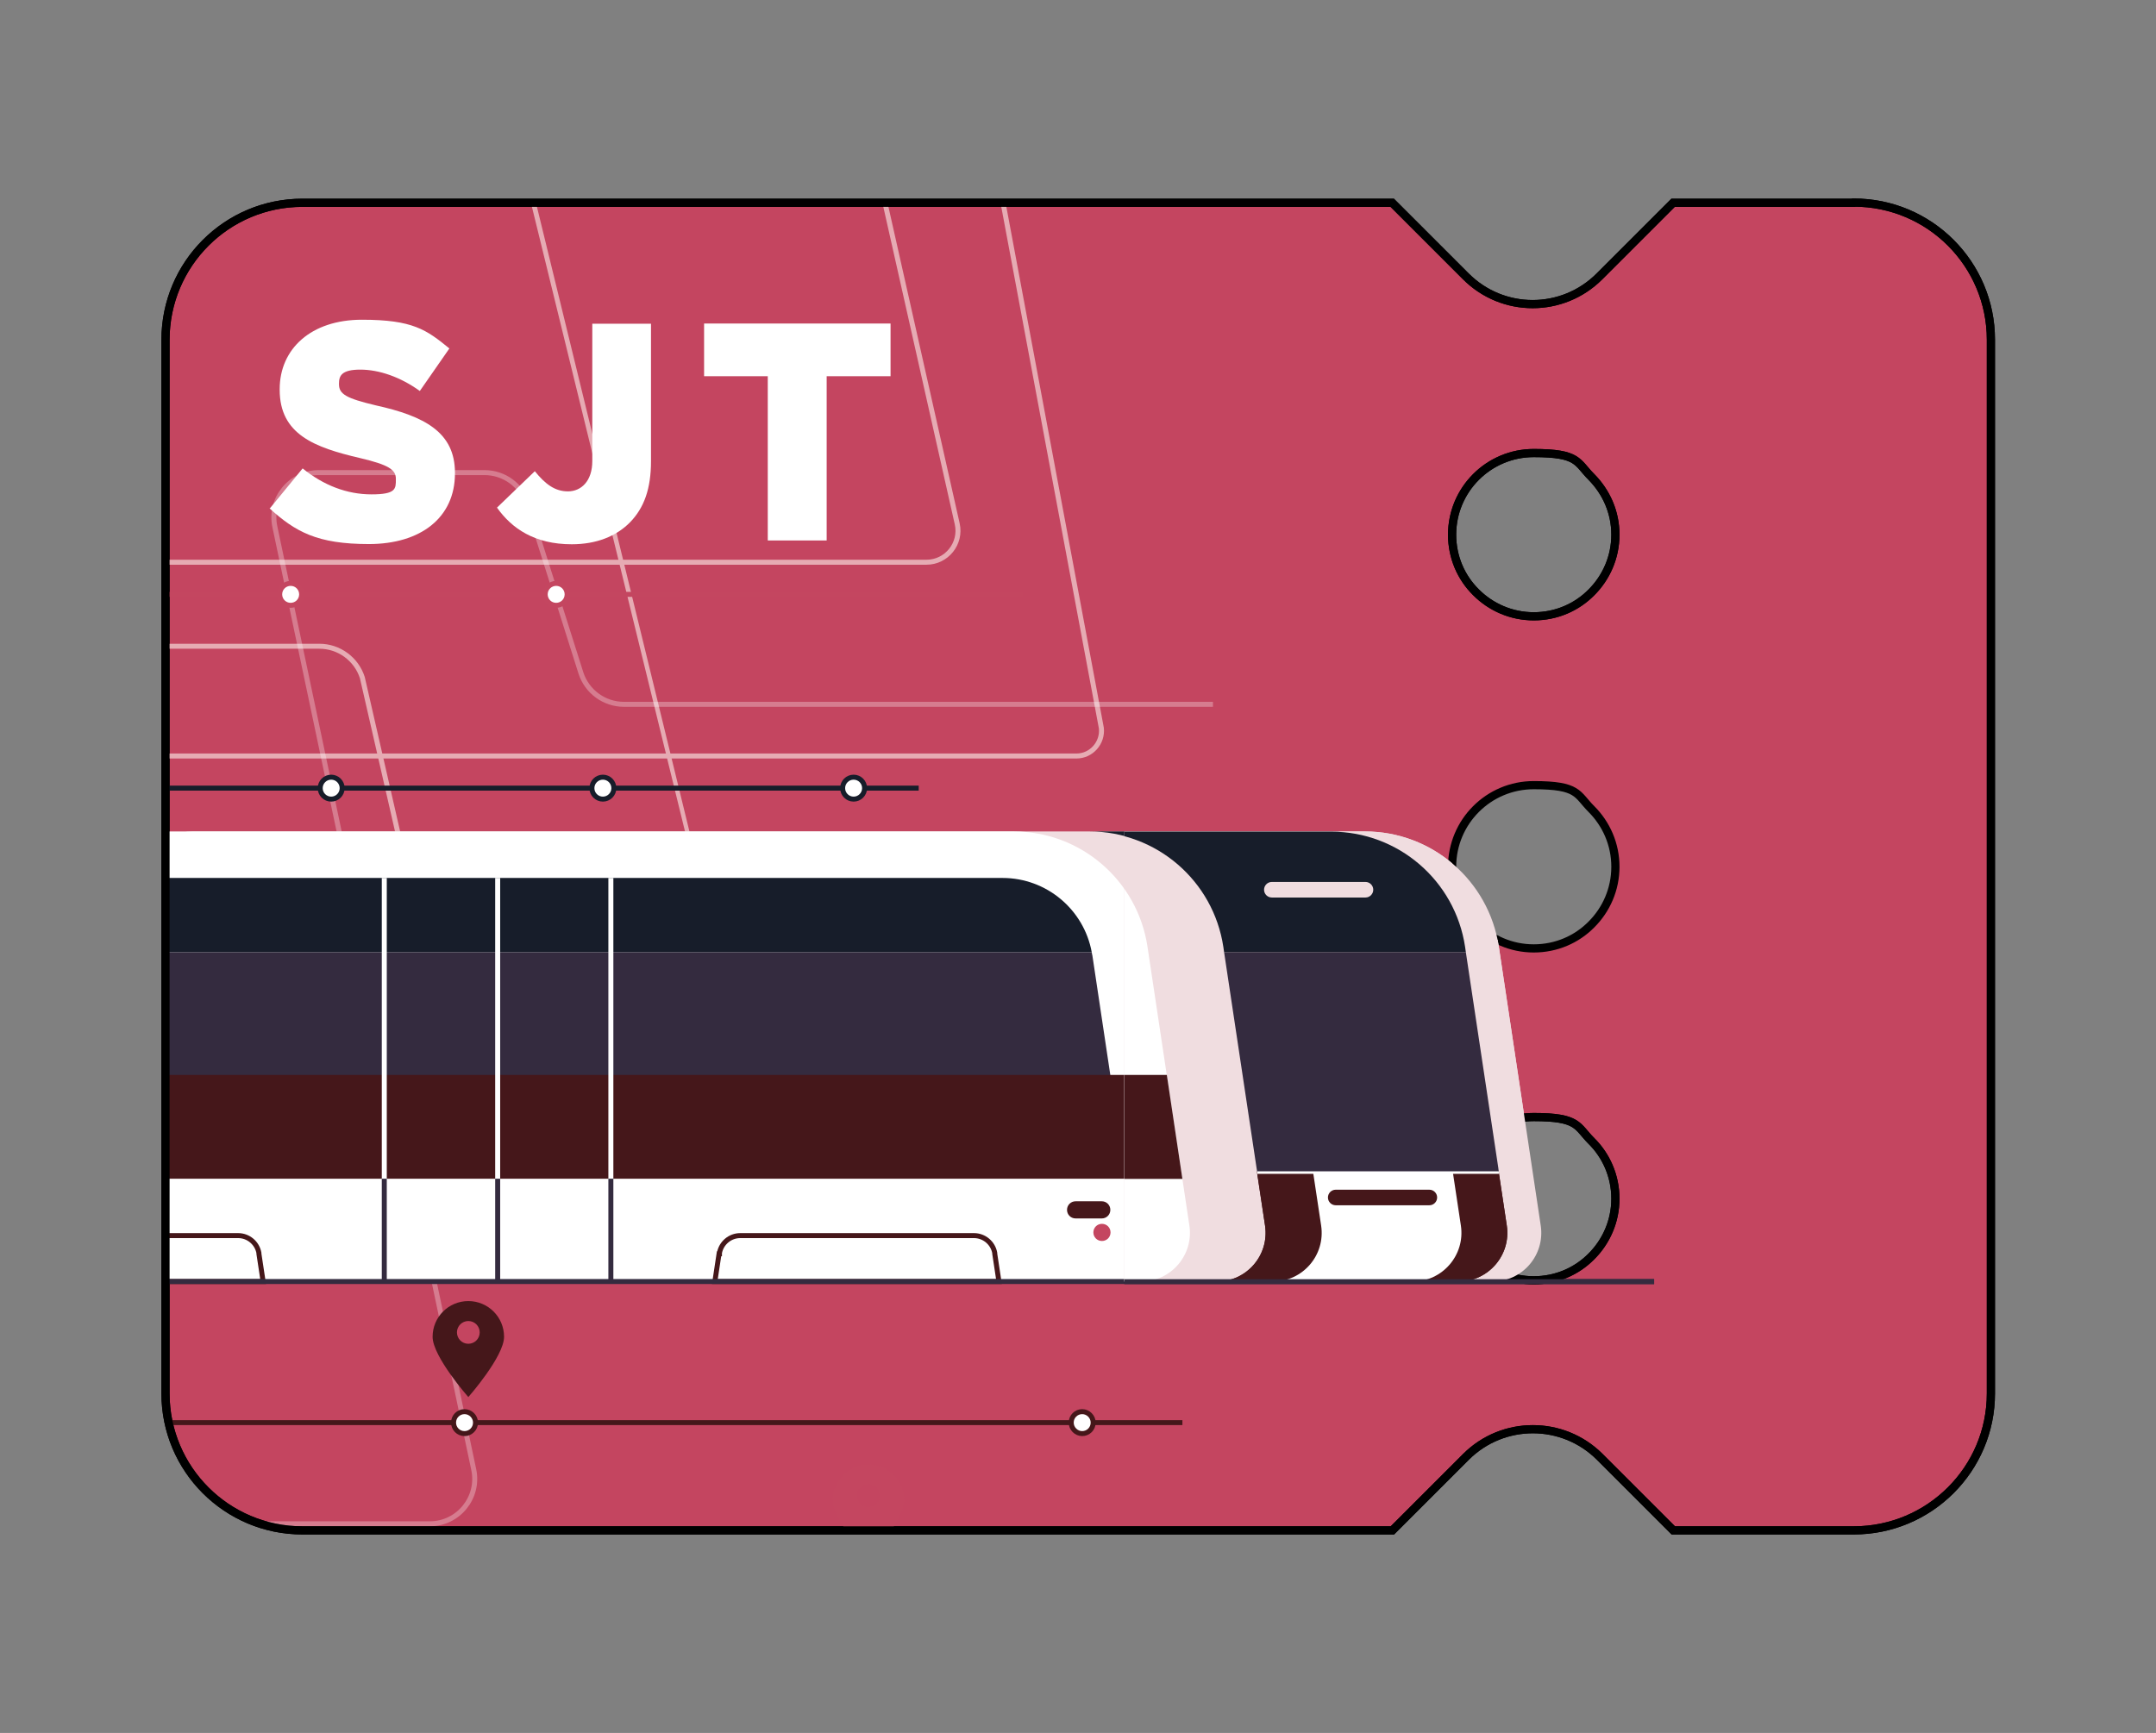 <?xml version="1.0" encoding="UTF-8"?>
<svg id="Layer_1" xmlns="http://www.w3.org/2000/svg" xmlns:xlink="http://www.w3.org/1999/xlink" version="1.1" viewBox="0 0 1080 868.3">
  <rect x="0" y="0" width="1080" height="868.3" fill="#808080" stroke="none"/>
  <!-- Generator: Adobe Illustrator 29.6.1, SVG Export Plug-In . SVG Version: 2.1.1 Build 9)  -->
  <defs>
    <style>
      .st0, .st1, .st2, .st3, .st4, .st5, .st6, .st7, .st8 {
        fill: none;
      }

      .st9 {
        fill: #c44660;
      }

      .st1, .st10 {
        stroke: #45171a;
      }

      .st1, .st10, .st2, .st3, .st4, .st11, .st5, .st12, .st6, .st13, .st7, .st8 {
        stroke-miterlimit: 10;
      }

      .st1, .st10, .st2, .st3, .st4, .st5, .st12, .st6, .st13, .st8 {
        stroke-width: 2.5px;
      }

      .st10, .st14, .st12, .st13 {
        fill: #fff;
      }

      .st15 {
        fill: #171d2a;
      }

      .st2, .st12 {
        stroke: #171d2a;
      }

      .st3, .st8 {
        stroke: #fff;
      }

      .st16 {
        fill: #45171a;
      }

      .st4, .st13 {
        stroke: #c44660;
      }

      .st17 {
        fill: #342b3f;
      }

      .st18 {
        clip-path: url(#clippath-1);
      }

      .st19 {
        clip-path: url(#clippath-3);
      }

      .st20 {
        clip-path: url(#clippath-4);
      }

      .st21 {
        clip-path: url(#clippath-2);
      }

      .st22 {
        clip-path: url(#clippath-5);
      }

      .st11 {
        fill: #c44560;
      }

      .st11, .st7 {
        stroke: #000;
        stroke-width: 4.1px;
      }

      .st5 {
        stroke: #e6abb3;
      }

      .st6 {
        stroke: #342b3f;
      }

      .st23 {
        fill: #f0dde0;
      }

      .st24 {
        fill: #e09da6;
      }

      .st25 {
        clip-path: url(#clippath);
      }

      .st8 {
        opacity: .3;
      }
    </style>
    <clipPath id="clippath">
      <path class="st0" d="M928.5,101.6h-90.4l-36.9,36.9c-18.5,18.5-48.4,18.5-66.9,0l-36.9-36.9H151.5c-37.9,0-68.6,30.7-68.6,68.7v527.9c0,37.9,30.7,68.6,68.6,68.6h546l36.9-36.9c18.5-18.4,48.4-18.4,66.9,0l36.9,36.9h90.4c37.9,0,68.7-30.7,68.7-68.6V170.2c0-37.9-30.7-68.7-68.7-68.7ZM797.2,629.5c-7.4,7.5-17.6,12-28.9,12s-21.5-4.6-28.9-12c-7.5-7.3-12-17.6-12-28.9,0-22.6,18.3-40.9,40.9-40.9s21.5,4.6,28.9,12c7.4,7.3,12,17.6,12,28.9s-4.6,21.5-12,28.9ZM797.2,463.2c-7.4,7.5-17.6,12-28.9,12s-21.5-4.6-28.9-12c-7.5-7.3-12-17.6-12-28.9,0-22.6,18.3-40.9,40.9-40.9s21.5,4.6,28.9,12,12,17.6,12,28.9-4.6,21.5-12,28.9ZM797.2,296.8c-7.4,7.5-17.6,12-28.9,12s-21.5-4.6-28.9-12c-7.5-7.4-12-17.6-12-28.9,0-22.6,18.3-40.9,40.9-40.9s21.5,4.6,28.9,12c7.4,7.5,12,17.6,12,28.9s-4.6,21.5-12,28.9Z"/>
    </clipPath>
    <clipPath id="clippath-1">
      <polygon class="st0" points="-33.3 67.6 -33.3 955.1 698.5 955.1 564.8 67.6 -33.3 67.6"/>
    </clipPath>
    <clipPath id="clippath-2">
      <rect class="st0" x="-33.3" y="394.9" width="812.9" height="271.1" transform="translate(746.3 1060.9) rotate(-180)"/>
    </clipPath>
    <clipPath id="clippath-3">
      <rect class="st0" x="-33.3" y="172.8" width="845.8" height="648.5" transform="translate(779.2 994.1) rotate(-180)"/>
    </clipPath>
    <clipPath id="clippath-4">
      <rect class="st0" x="563.2" y="265" width="291.9" height="475.8"/>
    </clipPath>
    <clipPath id="clippath-5">
      <rect class="st0" x="-33.3" y="394.9" width="812.9" height="271.1" transform="translate(746.3 1061) rotate(-180)"/>
    </clipPath>
  </defs>
  <path class="st11" d="M928.5,101.6h-90.4l-36.9,36.9c-18.5,18.5-48.4,18.5-66.9,0l-36.9-36.9H151.5c-37.9,0-68.6,30.7-68.6,68.7v527.9c0,37.9,30.7,68.6,68.6,68.6h546l36.9-36.9c18.5-18.4,48.4-18.4,66.9,0l36.9,36.9h90.4c37.9,0,68.7-30.7,68.7-68.6V170.2c0-37.9-30.7-68.7-68.7-68.7ZM797.2,629.5c-7.4,7.5-17.6,12-28.9,12s-21.5-4.6-28.9-12c-7.5-7.3-12-17.6-12-28.9,0-22.6,18.3-40.9,40.9-40.9s21.5,4.6,28.9,12c7.4,7.3,12,17.6,12,28.9s-4.6,21.5-12,28.9ZM797.2,463.2c-7.4,7.5-17.6,12-28.9,12s-21.5-4.6-28.9-12c-7.5-7.3-12-17.6-12-28.9,0-22.6,18.3-40.9,40.9-40.9s21.5,4.6,28.9,12,12,17.6,12,28.9-4.6,21.5-12,28.9ZM797.2,296.8c-7.4,7.5-17.6,12-28.9,12s-21.5-4.6-28.9-12c-7.5-7.4-12-17.6-12-28.9,0-22.6,18.3-40.9,40.9-40.9s21.5,4.6,28.9,12c7.4,7.5,12,17.6,12,28.9s-4.6,21.5-12,28.9Z"/>
  <g class="st25">
    <g>
      <g class="st18">
        <g>
          <g>
            <path class="st5" d="M-80,323.8h240c9.8,0,18.5,6.4,21.5,15.7l19.4,84.7c3,9.4,11.7,15.7,21.5,15.7h127.7S252.1,39.8,252.1,39.8"/>
            <path class="st5" d="M5,281.7h459.1c10.1,0,17.6-9.4,15.4-19.2l-50.1-222.7"/>
            <path class="st5" d="M-47.3,378.8h586.5c7.5,0,13.3-6.6,12.5-14l-60.8-325"/>
          </g>
          <g>
            <path class="st5" d="M272.4,1015.1l-23.5-136.7c-3-14,7.7-27.2,22-27.2h298.5c5.4,0,10,3.8,11.1,9l29.5,144.5"/>
            <path class="st5" d="M453.1,1006.6l-44.1-213.2c-1-8,5.2-15.1,13.2-15.1h249.6"/>
            <path class="st5" d="M514.3,1010.3l-38.5-181.9c-.7-6.3-6.1-11.1-12.5-11.1H-98.3"/>
          </g>
        </g>
      </g>
      <path class="st8" d="M607.6,352.9h-295.1c-9.8,0-18.5-6.4-21.5-15.7l-26.8-84.7c-3-9.4-11.7-15.7-21.5-15.7h-83c-14.3,0-25,13.2-22,27.2l99.6,472.3c3,14-7.7,27.2-22,27.2H-33.3"/>
      <g>
        <g class="st21">
          <g>
            <path class="st23" d="M96.4,642.1h651.3c14.9,0,26.3-13.2,24.1-28l-21-139.8c-5-33.1-33.5-57.7-67-57.7H96.4c-13.4,0-24.3,10.9-24.3,24.3v176.7c0,13.4,10.9,24.3,24.3,24.3Z"/>
            <path class="st14" d="M-101.8,614.1l21-139.8c5-33.1,33.5-57.7,67-57.7h2.9s390.2,0,390.2,0h128.5c33.5,0,62,24.5,67,57.7l21,139.8c2.2,14.7-9.2,28-24.1,28h-192.4s-421.5,0-421.5,0h-35.5c-14.9,0-26.3-13.2-24.1-28Z"/>
            <path class="st16" d="M754.8,614.1c2.2,14.7-9.2,28-24.1,28h-121.1c14.9,0,26.3-13.2,24.1-28l-4.1-27.2h121.1s4.1,27.2,4.1,27.2Z"/>
            <path class="st9" d="M754.8,614.1c2.2,14.7-9.2,28-24.1,28h-121.1c14.9,0,26.3-13.2,24.1-28l-4.1-27.2h121.1s4.1,27.2,4.1,27.2Z"/>
            <path class="st17" d="M661.8,614.1l-4.1-27.2h70s4.1,27.2,4.1,27.2c2.2,14.7-9.2,28-24.1,28h-70c14.9,0,26.3-13.2,24.1-28Z"/>
            <path class="st14" d="M669.1,603.9h46.9c2.2,0,3.9-1.8,3.9-3.9h0c0-2.2-1.8-3.9-3.9-3.9h-46.9c-2.2,0-3.9,1.8-3.9,3.9h0c0,2.2,1.8,3.9,3.9,3.9Z"/>
            <g>
              <path class="st15" d="M-1.6,439.9h260.2s10.4,0,10.4,0h233.2c22,0,40.8,15.8,44.7,37.3H-46.4c4-21.5,22.7-37.3,44.7-37.3Z"/>
              <path class="st17" d="M-46.7,478.7c0-.5.2-1,.3-1.5h593.3c0,.5.2,1,.3,1.5l9,60h-276.6s-31.7,0-31.7,0H-55.7s9-60,9-60Z"/>
            </g>
            <path class="st1" d="M360.4,628.2c0-.1,0-.2,0-.4.9-5,5.3-8.7,10.4-8.7h60.5s2.4,0,2.4,0h54.2c5.1,0,9.5,3.7,10.4,8.7,0,.1,0,.2,0,.4l2.1,13.9h-64.3s-7.4,0-7.4,0h-70.6s2.1-13.9,2.1-13.9Z"/>
            <path class="st1" d="M-8.2,628.2c0-.1,0-.2,0-.4.9-5,5.3-8.7,10.4-8.7h60.5s2.4,0,2.4,0h54.2c5.1,0,9.5,3.7,10.4,8.7,0,.1,0,.2,0,.4l2.1,13.9h-64.3s-7.4,0-7.4,0H-10.3s2.1-13.9,2.1-13.9Z"/>
            <polygon class="st16" points="-98.3 590.6 592.3 590.6 584.5 538.6 -90.4 538.6 -98.3 590.6"/>
            <g>
              <line class="st3" x1="306" y1="439.9" x2="306" y2="590.6"/>
              <line class="st6" x1="306" y1="590.6" x2="306" y2="642.1"/>
            </g>
            <g>
              <line class="st3" x1="249.3" y1="439.9" x2="249.3" y2="590.6"/>
              <line class="st6" x1="249.3" y1="590.6" x2="249.3" y2="642.1"/>
            </g>
            <g>
              <line class="st3" x1="192.5" y1="439.9" x2="192.5" y2="590.6"/>
              <line class="st6" x1="192.5" y1="590.6" x2="192.5" y2="642.1"/>
            </g>
            <path class="st16" d="M538.8,610.5h13.1c2.4,0,4.3-1.9,4.3-4.3h0c0-2.4-1.9-4.3-4.3-4.3h-13.1c-2.4,0-4.3,1.9-4.3,4.3h0c0,2.4,1.9,4.3,4.3,4.3Z"/>
            <line class="st3" x1="750.8" y1="586.9" x2="629.7" y2="586.9"/>
            <g>
              <path class="st15" d="M545.8,416.6h121.1c33.5,0,62,24.5,67,57.7l.4,2.8h-121.1s-.4-2.8-.4-2.8c-5-33.1-33.5-57.7-67-57.7Z"/>
              <polygon class="st17" points="750.8 586.9 629.7 586.9 613.2 477.1 734.3 477.1 750.8 586.9"/>
            </g>
            <path class="st16" d="M637.1,449.7h46.9c2.2,0,3.9-1.8,3.9-3.9h0c0-2.2-1.8-3.9-3.9-3.9h-46.9c-2.2,0-3.9,1.8-3.9,3.9h0c0,2.2,1.8,3.9,3.9,3.9Z"/>
            <path class="st9" d="M552,613.2h0c-2.4,0-4.3,1.9-4.3,4.3h0c0,2.4,1.9,4.3,4.3,4.3h0c2.4,0,4.3-1.9,4.3-4.3h0c0-2.4-1.9-4.3-4.3-4.3Z"/>
          </g>
        </g>
        <line class="st6" x1="828.6" y1="642.1" x2="-33.3" y2="642.1"/>
      </g>
      <line class="st1" x1="592.3" y1="712.8" x2="-33.3" y2="712.8"/>
      <path class="st16" d="M216.7,669.8c0,9.9,17.9,30.2,17.9,30.2,0,0,17.9-20.3,17.9-30.2,0-9.9-8-17.9-17.9-17.9s-17.9,8-17.9,17.9ZM228.9,667.6c0-3.2,2.6-5.7,5.7-5.7,3.2,0,5.7,2.6,5.7,5.7,0,3.2-2.6,5.7-5.7,5.7-3.2,0-5.7-2.6-5.7-5.7Z"/>
      <path class="st2" d="M460.2,394.9H36.9c-8.1,0-14.3,7.1-13.2,15.1l53.6,411.2c1,8-5.2,15.1-13.2,15.1H-33.3"/>
      <path class="st15" d="M45.5,355.9c0,9.9,17.9,30.2,17.9,30.2,0,0,17.9-20.3,17.9-30.2,0-9.9-8-17.9-17.9-17.9-9.9,0-17.9,8-17.9,17.9ZM57.7,353.6c0-3.2,2.6-5.7,5.7-5.7,3.2,0,5.7,2.6,5.7,5.7,0,3.2-2.6,5.7-5.7,5.7s-5.7-2.6-5.7-5.7Z"/>
      <g class="st19">
        <path class="st4" d="M512.4,297.8H-33.8c-7.5,0-13.3,6.6-12.5,14L10.6,786.1c.7,6.3,6.1,11.1,12.5,11.1h756.5"/>
        <path class="st9" d="M417.2,751.7c0,9.9,17.9,30.2,17.9,30.2,0,0,17.9-20.3,17.9-30.2,0-9.9-8-17.9-17.9-17.9-9.9,0-17.9,8-17.9,17.9ZM429.3,749.4c0-3.2,2.6-5.7,5.7-5.7,3.2,0,5.7,2.6,5.7,5.7,0,3.2-2.6,5.7-5.7,5.7s-5.7-2.6-5.7-5.7Z"/>
      </g>
      <path class="st13" d="M273.1,297.8c0-3.1,2.5-5.5,5.5-5.5,3.1,0,5.5,2.5,5.5,5.5,0,3.1-2.5,5.5-5.5,5.5-3.1,0-5.5-2.5-5.5-5.5Z"/>
      <path class="st13" d="M140.1,297.8c0-3.1,2.5-5.5,5.5-5.5,3.1,0,5.5,2.5,5.5,5.5,0,3.1-2.5,5.5-5.5,5.5-3.1,0-5.5-2.5-5.5-5.5Z"/>
      <path class="st13" d="M-3.9,712.8c0-3.1,2.5-5.5,5.5-5.5,3.1,0,5.5,2.5,5.5,5.5,0,3.1-2.5,5.5-5.5,5.5s-5.5-2.5-5.5-5.5Z"/>
      <circle class="st13" cx="7.2" cy="763.4" r="5.5"/>
      <circle class="st13" cx="75" cy="797.2" r="5.5"/>
      <circle class="st13" cx="311.5" cy="797.2" r="5.5"/>
      <circle class="st13" cx="435" cy="797.2" r="5.5"/>
      <path class="st10" d="M536.6,712.8c0-3.1,2.5-5.5,5.5-5.5s5.5,2.5,5.5,5.5c0,3.1-2.5,5.5-5.5,5.5s-5.5-2.5-5.5-5.5Z"/>
      <path class="st10" d="M227.2,712.8c0-3.1,2.5-5.5,5.5-5.5s5.5,2.5,5.5,5.5c0,3.1-2.5,5.5-5.5,5.5-3.1,0-5.5-2.5-5.5-5.5Z"/>
      <path class="st10" d="M58.4,712.8c0-3.1,2.5-5.5,5.5-5.5s5.5,2.5,5.5,5.5c0,3.1-2.5,5.5-5.5,5.5-3.1,0-5.5-2.5-5.5-5.5Z"/>
      <circle class="st12" cx="165.9" cy="394.9" r="5.5"/>
      <circle class="st12" cx="69.4" cy="763.4" r="5.5"/>
      <circle class="st12" cx="302" cy="394.9" r="5.5"/>
      <circle class="st12" cx="427.6" cy="394.9" r="5.5"/>
    </g>
  </g>
  <path class="st7" d="M928.5,101.6h-90.4l-36.9,36.9c-18.5,18.5-48.4,18.5-66.9,0l-36.9-36.9H151.5c-37.9,0-68.6,30.7-68.6,68.7v527.9c0,37.9,30.7,68.6,68.6,68.6h546l36.9-36.9c18.5-18.4,48.4-18.4,66.9,0l36.9,36.9h90.4c37.9,0,68.7-30.7,68.7-68.6V170.2c0-37.9-30.7-68.7-68.7-68.7ZM797.2,629.5c-7.4,7.5-17.6,12-28.9,12s-21.5-4.6-28.9-12c-7.5-7.3-12-17.6-12-28.9,0-22.6,18.3-40.9,40.9-40.9s21.5,4.6,28.9,12c7.4,7.3,12,17.6,12,28.9s-4.6,21.5-12,28.9ZM797.2,296.8c-7.4,7.5-17.6,12-28.9,12s-21.5-4.6-28.9-12c-7.5-7.4-12-17.6-12-28.9,0-22.6,18.3-40.9,40.9-40.9s21.5,4.6,28.9,12c7.4,7.5,12,17.6,12,28.9s-4.6,21.5-12,28.9Z"/>
  <g class="st20">
    <g>
      <g class="st22">
        <g>
          <path class="st23" d="M96.4,642.1h651.3c14.9,0,26.3-13.2,24.1-28l-21-139.8c-5-33.1-33.5-57.7-67-57.7H96.4c-13.4,0-24.3,10.9-24.3,24.3v176.7c0,13.4,10.9,24.3,24.3,24.3Z"/>
          <path class="st14" d="M-101.8,614.1l21-139.8c5-33.1,33.5-57.7,67-57.7h2.9s390.2,0,390.2,0h128.5c33.5,0,62,24.5,67,57.7l21,139.8c2.2,14.7-9.2,28-24.1,28h-192.4s-421.5,0-421.5,0h-35.5c-14.9,0-26.3-13.2-24.1-28Z"/>
          <path class="st16" d="M754.8,614.1c2.2,14.7-9.2,28-24.1,28h-121.1c14.9,0,26.3-13.2,24.1-28l-4.1-27.2h121.1s4.1,27.2,4.1,27.2Z"/>
          <path class="st16" d="M754.8,614.1c2.2,14.7-9.2,28-24.1,28h-121.1c14.9,0,26.3-13.2,24.1-28l-4.1-27.2h121.1s4.1,27.2,4.1,27.2Z"/>
          <path class="st14" d="M661.8,614.1l-4.1-27.2h70s4.1,27.2,4.1,27.2c2.2,14.7-9.2,28-24.1,28h-70c14.9,0,26.3-13.2,24.1-28Z"/>
          <path class="st16" d="M669.1,603.9h46.9c2.2,0,3.9-1.8,3.9-3.9h0c0-2.2-1.8-3.9-3.9-3.9h-46.9c-2.2,0-3.9,1.8-3.9,3.9h0c0,2.2,1.8,3.9,3.9,3.9Z"/>
          <g>
            <path class="st15" d="M-1.6,439.9h260.2s10.4,0,10.4,0h233.2c22,0,40.8,15.8,44.7,37.3H-46.4c4-21.5,22.7-37.3,44.7-37.3Z"/>
            <path class="st17" d="M-46.7,478.7c0-.5.2-1,.3-1.5h593.3c0,.5.2,1,.3,1.5l9,60h-276.6s-31.7,0-31.7,0H-55.7s9-60,9-60Z"/>
          </g>
          <path class="st24" d="M360.4,628.2c0-.1,0-.2,0-.4.9-5,5.3-8.7,10.4-8.7h60.5s2.4,0,2.4,0h54.2c5.1,0,9.5,3.7,10.4,8.7,0,.1,0,.2,0,.4l2.1,13.9h-64.3s-7.4,0-7.4,0h-70.6s2.1-13.9,2.1-13.9Z"/>
          <path class="st24" d="M-8.2,628.2c0-.1,0-.2,0-.4.9-5,5.3-8.7,10.4-8.7h60.5s2.4,0,2.4,0h54.2c5.1,0,9.5,3.7,10.4,8.7,0,.1,0,.2,0,.4l2.1,13.9h-64.3s-7.4,0-7.4,0H-10.3s2.1-13.9,2.1-13.9Z"/>
          <polygon class="st16" points="-98.3 590.7 592.3 590.7 584.5 538.6 -90.4 538.6 -98.3 590.7"/>
          <g>
            <line class="st3" x1="306" y1="439.9" x2="306" y2="590.7"/>
            <line class="st6" x1="306" y1="590.7" x2="306" y2="642.1"/>
          </g>
          <g>
            <line class="st3" x1="249.3" y1="439.9" x2="249.3" y2="590.7"/>
            <line class="st6" x1="249.3" y1="590.7" x2="249.3" y2="642.1"/>
          </g>
          <g>
            <line class="st3" x1="192.5" y1="439.9" x2="192.5" y2="590.7"/>
            <line class="st6" x1="192.5" y1="590.7" x2="192.5" y2="642.1"/>
          </g>
          <path class="st16" d="M538.8,610.6h13.1c2.4,0,4.3-1.9,4.3-4.3h0c0-2.4-1.9-4.3-4.3-4.3h-13.1c-2.4,0-4.3,1.9-4.3,4.3h0c0,2.4,1.9,4.3,4.3,4.3Z"/>
          <line class="st3" x1="750.8" y1="586.9" x2="629.7" y2="586.9"/>
          <g>
            <path class="st15" d="M545.8,416.7h121.1c33.5,0,62,24.5,67,57.7l.4,2.8h-121.1s-.4-2.8-.4-2.8c-5-33.1-33.5-57.7-67-57.7Z"/>
            <polygon class="st17" points="750.8 586.9 629.7 586.9 613.2 477.2 734.3 477.2 750.8 586.9"/>
          </g>
          <path class="st23" d="M637.1,449.7h46.9c2.2,0,3.9-1.8,3.9-3.9h0c0-2.2-1.8-3.9-3.9-3.9h-46.9c-2.2,0-3.9,1.8-3.9,3.9h0c0,2.2,1.8,3.9,3.9,3.9Z"/>
          <path class="st9" d="M552,613.2h0c-2.4,0-4.3,1.9-4.3,4.3h0c0,2.4,1.9,4.3,4.3,4.3h0c2.4,0,4.3-1.9,4.3-4.3h0c0-2.4-1.9-4.3-4.3-4.3Z"/>
        </g>
      </g>
      <line class="st6" x1="828.6" y1="642.2" x2="-33.3" y2="642.2"/>
    </g>
  </g>
  <g>
    <path class="st14" d="M135.2,254.7l16.4-20c10.5,8.5,22.2,13,34.5,13s12.2-2.8,12.2-7.5v-.3c0-4.5-3.5-7-18-10.4-22.7-5.3-40.2-11.8-40.2-34.2v-.3c0-20.2,15.7-34.8,41.2-34.8s32.3,5,43.8,14.4l-14.8,21.3c-9.7-7-20.4-10.7-29.8-10.7s-10.7,3.1-10.7,7v.3c0,5,3.7,7.1,18.4,10.6,24.5,5.4,39.7,13.5,39.7,33.8v.3c0,22.2-17.2,35.4-43.1,35.4s-36.8-6.1-49.9-18Z"/>
    <path class="st14" d="M248.9,254.4l19-18.3c5.2,6.4,10,10.1,16.6,10.1s12.2-5.1,12.2-15.2v-68.8h29.4v68.9c0,13.7-3.4,23.3-10.5,30.6-7,7.1-17,11-29.2,11-18.6,0-30-7.9-37.4-18.3Z"/>
    <path class="st14" d="M384.7,188.5h-32v-26.4h93.4v26.4h-32v82.3h-29.5v-82.3Z"/>
  </g>
</svg>